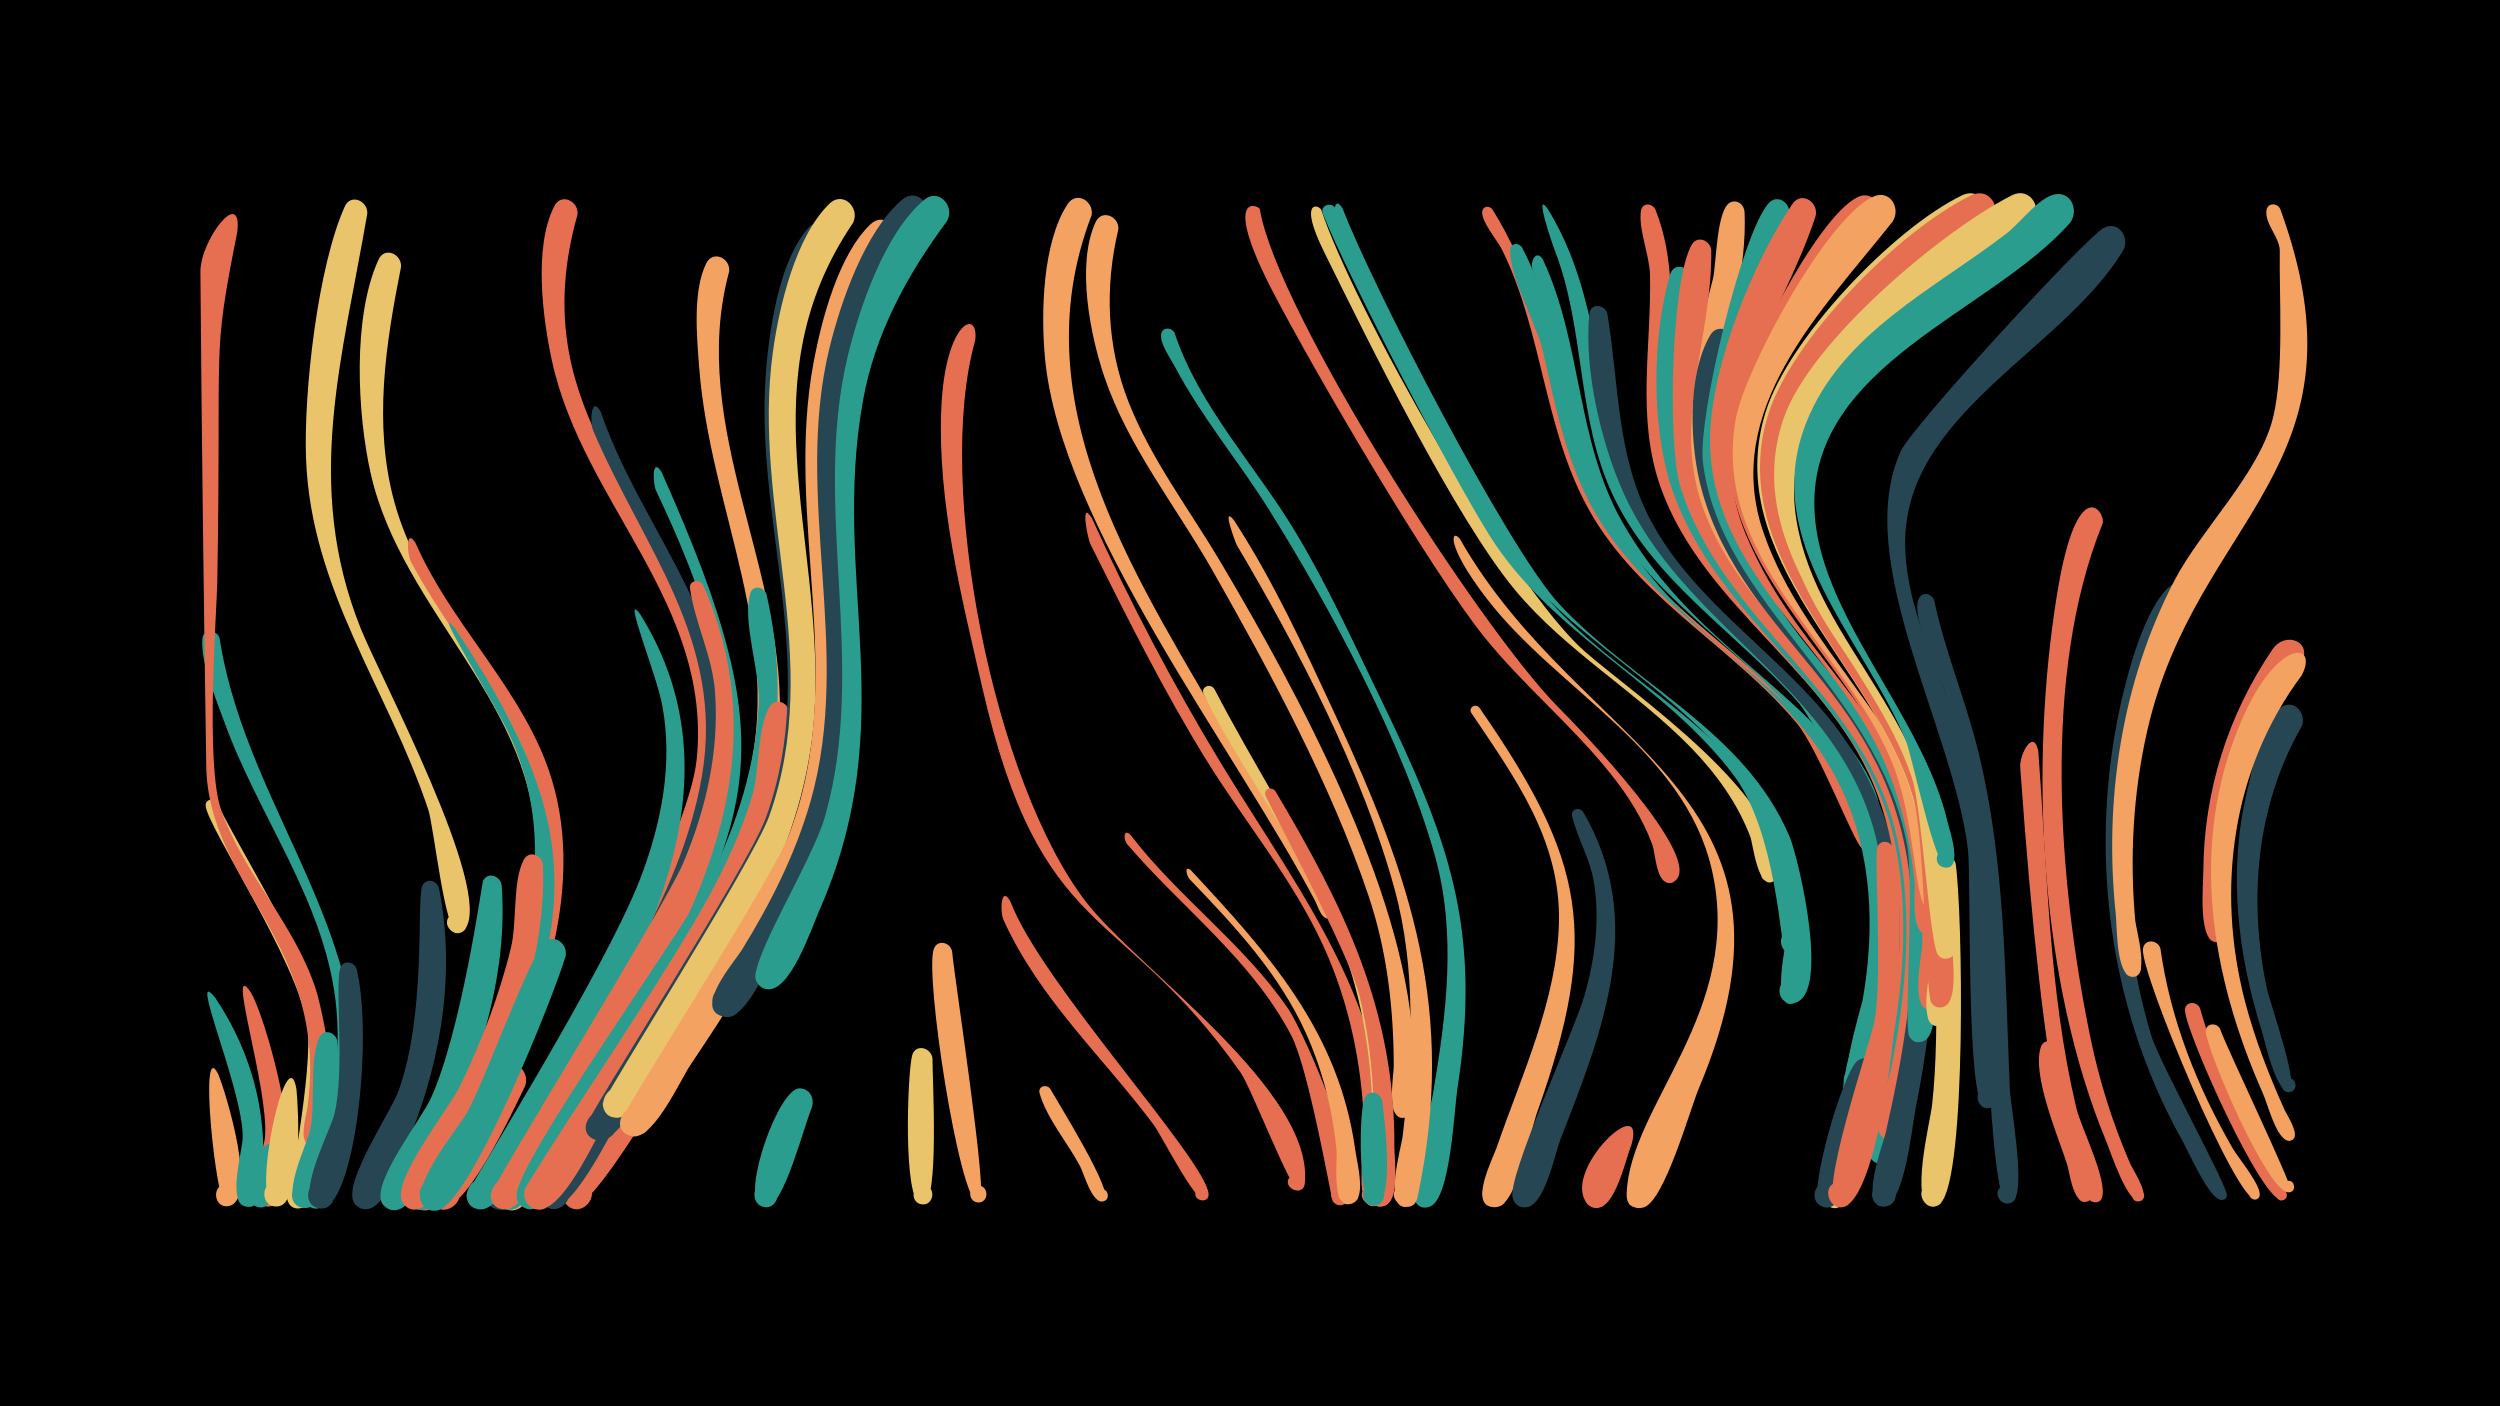 <svg width="1200" height="675" viewBox="-500 -500 1200 675" xmlns="http://www.w3.org/2000/svg"><path d="M-500-500h1200v675h-1200z" fill="#000"/><path d=""  fill="#f4a261" /><path d=""  fill="#e9c46a" /><path d=""  fill="#e9c46a" /><path d="M-395.3 15.5c3.6 8.4 19.5 60.6 5.1 63.4-7 1.4-8.6-9.8-1.5-10.5 7.1-0.6 7.5 10.7 0.3 10.6-4.9-0.1-13.4-82.3-3.9-63.5z"  fill="#f4a261" /><path d="M-396.5-20.8c14.6 21.9 22.8 47 22.9 73.3 0 6 2.3 25.7-6.4 26.7-8.8 1.1-7.4-13.6 1.1-10.8 7.2 2.3 2.9 13.5-4 10.4-7.8-3.5-0.6-26.5-0.6-33.1 0.2-22.6-27-84.4-13-66.5z"  fill="#2a9d8f" /><path d=""  fill="#264653" /><path d=""  fill="#f4a261" /><path d=""  fill="#f4a261" /><path d=""  fill="#e9c46a" /><path d="M-396-114.8c28.7 55.7 64.7 100.5 51.5 167.2-1.3 6.4-2.6 25.1-10.2 27.3-11.2 3.3-9.2-16.9 1.1-11.6 8.8 4.5-1.7 17.2-7.8 9.5-1-1.3 12-64.1 8.9-85.4-4.5-30.8-48.6-96.2-48.8-105.6 0-3.1 3.8-3.6 5.3-1.4z"  fill="#e9c46a" /><path d="M-394.6-193.7c13.3 86.4 84.3 151 60.9 243.3-1.8 7.1-4.6 28.2-12.8 30.1-10 2.4-10.3-14.7-0.2-12.6 11.8 2.4 0.3 19.9-6.5 10.1-4.8-6.9 6.7-26.5 8.7-33.9 5.7-20.5 8.1-41.6 5.6-62.8-5.9-49-37.1-88.7-53.5-134.2-4-11.2-11.2-27.4-10.5-39.5 0.3-5.1 7-4.8 8.3-0.5z"  fill="#2a9d8f" /><path d="M-386.1-388.7c-12.5 62.8-7.5 48-9.6 167.8-0.2 13.8-5.9 87.4 1.8 109.5 10.6 30.7 35.6 55.1 45.7 86.9 3.1 9.8 16.8 73.1-0.1 74.7-7.7 0.7-8.2-11.5-0.5-11.4 6.6 0.1 7.5 9.9 1.1 11.3-10.7 2.2-5.2-14.5-4.7-18.7 10.5-77.7-47.7-106.2-48.6-163.8-1.2-79-2.2-158.2-2.8-237.1-0.1-15.3 20.1-41.3 17.7-19.2z"  fill="#e76f51" /><path d="M-379.4-23.3c9.1 16.4 31.3 100.9 8.3 102.3-7.9 0.5-8-12-0.1-11.6 9.2 0.4 5.2 15.3-2.9 11-7.7-4 0.8-26.2 1.3-32.7 2-23-19.3-88.3-6.6-69z"  fill="#e76f51" /><path d="M-366.9 53.5c-0.3 6.1 1.2 25.2-7.6 25.9-7.8 0.6-8.1-11.7-0.3-11.4 9.1 0.2 5.5 14.9-2.7 10.9-15.9-7.8 10.1-42.9 10.6-25.4z"  fill="#2a9d8f" /><path d="M-357.7 22.8c0.9 8.8 3.6 55.9-9.5 56.3-8.1 0.3-7.8-12.5 0.3-11.9 8 0.6 6.4 13.2-1.6 11.8-11.4-2.1 6.3-82.7 10.8-56.2z"  fill="#e9c46a" /><path d=""  fill="#f4a261" /><path d="M-338.1-0.3c1.3 11.4 1.5 81.1-16 80.1-8.6-0.5-7.1-14 1.4-12.5 8.5 1.4 5.5 14.6-2.7 12.3-11-3.1 2.8-30.3 4.2-36.9 2.9-12.8-0.6-33.3 4.4-44.6 2.1-4.6 7.9-2.7 8.7 1.6z"  fill="#2a9d8f" /><path d="M-328.8-34.8c8.1 33.8-1.2 116.5-17.7 114.8-8.8-0.9-6.6-14.7 2.1-12.8 8.7 1.9 5 15.4-3.4 12.5-11.2-3.7 6.2-36.8 8.2-44.5 5.4-21.3 0.2-61.3 2.9-70.4 1.3-4.3 6.7-3.3 7.9 0.4z"  fill="#264653" /><path d="M-323.7-397.5c-11.9 69.6-30.7 129.9-3.3 198.8 9.2 23.3 64 125.7 50.3 144.6-4.5 6.2-13-3.2-6.3-7 6.7-3.8 10.4 8.4 2.8 9-6.3 0.5-11.5-51.3-14.3-59.5-19.3-57.7-56.3-105.1-58.6-168.3-1.2-31.7 5.6-92.1 18.6-121 2.8-6.3 11.1-2.8 10.8 3.4z"  fill="#e9c46a" /><path d="M-307.5-371.9c-7.4 37.3-13.4 75.5-3.2 112.9 12.5 45.4 47.3 77.7 66.1 119.7 22.3 50 8.1 104.7-12.5 152.7-4 9.3-15.9 46.1-27.4 46.9-13.3 0.9-6.2-21.1 4-12.6 10.3 8.5-10 19.6-11.6 6.4-1.4-11.1 17.3-34.3 22.2-44.9 14.1-30.7 26.2-64.4 27.1-98.5 1.8-71.8-64.3-116.6-79.3-183.6-6.4-28.6-8.8-75 3.8-102.5 2.9-6.4 11.2-2.7 10.8 3.5z"  fill="#e9c46a" /><path d="M-300.5-239.3c16.2 37.1 46.7 65.8 61.8 103.3 21.7 54.1 1.1 114-22.9 163.7-5 10.2-21.4 53-34.1 53.3-13.7 0.3-5.4-22 4.7-12.8 8.7 7.8-7.1 19.1-11.7 8.3-4.6-10.8 27.6-52.3 33.2-63.9 15.2-31.6 28.5-66.4 30.1-101.8 2.6-58-38.4-93.9-63.4-141.3-1.8-3.4-2.6-16.5 2.3-8.8z"  fill="#e76f51" /><path d="M-289.3-73.7c7.8 39.2 1.6 80-13 117-3 7.7-12.2 39.5-23.3 37-10.8-2.4-3.1-19.1 5.8-12.4 8.8 6.7-5.2 18.6-10.4 8.8-5-9.4 17.8-42.9 21.5-53.1 13.3-36.7 8.7-90.5 11.3-98 1.5-4.4 7.1-3.2 8.1 0.7z"  fill="#264653" /><path d="M-281.6-198.4c58.7 88.7 62.9 135.7 14.5 233-4.6 9.3-18.6 45.8-30.2 46.1-13.6 0.4-5.4-21.9 4.7-12.8 10.1 9.1-11.1 19.6-12.2 6-0.9-11.4 19.3-34 24.7-44.4 16.1-30.5 29.7-63.8 35.1-98 4.3-27.7 1-55.1-11.3-80.4-8.1-16.6-37.4-63.4-25.3-49.5z"  fill="#2a9d8f" /><path d=""  fill="#e76f51" /><path d="M-259.2-75.1c3 40.8-9.5 82.4-26.8 118.9-3.7 7.8-15.1 40-26.2 36.9-11-3-2.2-19.8 6.6-12.5 8.7 7.4-6.3 18.9-11.2 8.6-4.5-9.6 19-39.6 23.4-49.2 14.9-32.2 24.8-103.8 25.2-104.7 2.3-4.7 8.3-2.5 9 2z"  fill="#2a9d8f" /><path d="M-247.9 21.2c-4.7 9.3-30.7 67.2-43.2 57.9-8.1-6 2.1-18.2 9.5-11.3 7.4 6.8-4 17.9-10.6 10.3-5.7-6.6 26.7-60.6 34.1-65.8 6.3-4.4 12.4 2.7 10.2 8.9z"  fill="#e76f51" /><path d="M-239.4-85c1.8 43.3-14.8 87.4-34 125.5-4.1 8.1-17.8 43.3-29.1 39.8-11.1-3.3-1.7-20.2 6.9-12.4 8.7 7.7-6.9 19-11.5 8.4-4.5-10.3 22.7-44.3 27.7-54.6 10.4-21.4 19.1-43.8 24.7-67 2.9-11.9 0.7-31.9 6.1-42 2.6-4.8 8.7-2.3 9.2 2.3z"  fill="#e76f51" /><path d="M-228.5-41.1c-5.7 19.4-44.5 116-60.6 121.7-11 3.9-13.4-15.4-1.7-14.3 11.7 1.1 5.7 19.6-4.4 13.7-11.6-6.8 15.1-38.3 19.4-46 8.5-15.1 29.7-74.3 37-81.4 4.9-4.8 11.4 0.5 10.3 6.3z"  fill="#2a9d8f" /><path d="M-222.8-397c-25.4 89.9 33 130.5 59.4 206.2 19.2 55.4 0.9 109.7-25.9 159-5.3 9.7-22.1 50.8-33.5 51.4-13.4 0.7-6-21.4 4.2-12.7 10.2 8.7-10.4 19.6-11.8 6.3-0.1-0.5 60.7-109.2 64.8-148.6 7.6-74.9-54.3-122.6-69.4-191.1-4.5-20.5-9-55 1.1-74.6 3.3-6.5 11.8-2.3 11.1 4.1z"  fill="#e76f51" /><path d="M-211.6-302.2c18.2 53 58.8 94.7 60.5 153.3 1.8 64.1-37.1 121.2-69.1 173.7-5.5 9-32.2 63-43.7 54.5-6.9-5.1-0.4-16.2 7.4-12.7 7.8 3.5 3.9 15.7-4.5 14-16.6-3.5 12.1-37.1 16.1-43.3 31.6-50.2 71.6-105.1 81.8-164.7 11.2-65.3-28.3-109.7-52.2-166-1.8-4.1-0.8-17.4 3.7-8.8z"  fill="#264653" /><path d="M-198.7-0.2c-6.8 11-48 88.2-59.6 79.8-8.1-5.9 1.9-18.1 9.3-11.4 7.4 6.7-3.9 17.8-10.4 10.3-6.5-7.4 40.9-82.9 50.8-88.8 6.9-4.1 12.8 3.8 9.9 10.1z"  fill="#f4a261" /><path d="M-192.8-205.3c51.8 82.9-1.3 170.6-45.1 243.7-4.9 8.2-21.7 45.6-33.1 41.9-11.2-3.7-1.2-20.5 7.4-12.5 10.1 9.4-11.6 19.6-12.5 5.9-0.1-1.9 66.2-107.3 83.4-151.9 10.2-26.6 15.9-55.3 10.5-83.7-2.8-14.7-19.5-55.4-10.6-43.4z"  fill="#2a9d8f" /><path d="M-182.4-273.3c61.1 137.2 47.4 166.9-30 292.3-6.8 11-29.6 61.3-42.8 61.6-10 0.2-9.4-15.6 0.5-14.7 10 0.9 7.7 16.5-2.1 14.6-5-1-7.5-7-4.7-11.3 37.3-57 85.1-119 102.7-185.6 14.2-53.8-3.6-99.9-26.3-148.1-1.5-3.2-2.2-16.8 2.7-8.8z"  fill="#2a9d8f" /><path d="M-169.3 2.1c-7.1 10.5-47.7 83.4-57.4 77.2-8.1-5.2 0.7-17.5 8.2-11.5 7.5 6-2.6 17.3-9.4 10.6-8.2-8.1 38.4-81.2 49-86.9 7.2-3.9 12.9 4.3 9.6 10.6z"  fill="#e76f51" /><path d="M-162.5-219.2c41.9 95.2-14.5 178.7-63.8 257.8-5.1 8.1-21.9 45.3-33 41.7-11.2-3.6-1.4-20.4 7.2-12.5 10.1 9.3-11.4 19.6-12.4 6-0.2-3.3 82.8-137.2 92.2-159 11.2-26.2 17.6-54.2 15.5-82.7-1.3-17.5-9.6-32.8-12-49.6-0.6-3.9 4.5-4.8 6.3-1.7z"  fill="#e76f51" /><path d="M-150-369.7c-20.4 75.3 29.2 145.3 24 220.6-4.2 60.6-38.5 110.8-70.4 160.3-5.4 8.4-29.6 57.6-40.8 49.6-6.9-4.9-0.7-16 7.1-12.6 7.8 3.3 4.1 15.5-4.2 13.9-16.4-3.1 9.3-33.3 12.9-38.9 29.4-46.2 65.5-92.5 79.7-146.2 18.8-70.9-17.4-131.4-22.7-200.7-1.1-14.3-3.2-36.7 3.4-49.9 3.2-6.5 11.7-2.5 11 3.9z"  fill="#f4a261" /><path d="M-139.8-62.6c-17.9 34.5-41.3 66.1-62.3 98.6-5 7.7-24.9 50.5-35.8 43.1-8.1-5.5 1.2-17.8 8.7-11.4 7.5 6.3-3.2 17.5-9.9 10.4-8.7-9.2 23.4-48.1 29-56.8 9.5-14.7 51.1-87 60.3-93.1 6.4-4.3 12.5 3 10 9.2z"  fill="#264653" /><path d="M-132.1-214.8c22.7 98.7-30.8 173.1-81.2 252.3-5.2 8.2-22.6 46.1-33.5 42.8-13-3.9 1.7-22.4 8.4-10.6 5.8 10.1-12.6 15.8-13.6 4.2-1.3-14.7 80.3-127.6 92.7-152.2 13.3-26.5 22.2-55 23.5-84.7 0.6-14.8-8-38.9-4.1-52.1 1.2-4.3 6.6-3.3 7.8 0.3z"  fill="#2a9d8f" /><path d="M-121.1-157.6c-2.3 70.4-45.3 127.4-81.9 184.2-7.6 11.8-22.6 48.5-35.6 53.4-10.8 4.1-13.6-14.8-2.1-14 11.5 0.8 6.1 19.2-4 13.6-3.6-2-4.8-6.7-2.7-10.2 26-41.9 54.3-82.5 79.6-125 11.8-19.8 22.3-40.5 28.9-62.6 3.5-11.6 2.3-32.7 8.3-42.5 3-4.9 9.3-1.9 9.5 3.1z"  fill="#e76f51" /><path d="M-110.3 31.6c-3.6 8.2-13.5 47.5-21.7 47.8-8 0.3-7.7-12.4 0.2-11.8 9.3 0.7 4.8 15.6-3.3 11-9.1-5.1 8.8-56.6 19-56.2 5 0.2 7.1 4.9 5.8 9.2z"  fill="#2a9d8f" /><path d="M-100.3-382.6c-41.5 70.1-8.2 140.6-9.6 215.2-1.3 67.9-36.1 121.7-72.4 176.3-5.1 7.7-20.8 41.6-31.4 38.4-13-4 1.8-22.4 8.5-10.6 5.7 10.1-12.7 15.8-13.7 4.2-0.3-3.7 77.8-124.3 86.5-148.3 27-74.7-7.1-144.2 0.5-219.3 1.9-19 6.7-49.3 20.1-64.1 5.8-6.4 14.2 1 11.5 8.2z"  fill="#264653" /><path d="M-90.5-393.1c-51 75.1-15 148.3-18.3 230.3-2.5 63.2-33.9 114.3-68.1 165.3-4.8 7.2-18.3 37-28.6 33.8-11.1-3.5-1.5-20.3 7.1-12.4 10.1 9.2-11.2 19.6-12.3 5.9-0.2-2.6 71.9-115.8 79.9-138 27-75.8-8.9-147.6 1.9-223.7 3-21.3 10.9-54.8 27.1-70.4 6.5-6.2 14.7 2.1 11.3 9.2z"  fill="#e9c46a" /><path d=""  fill="#e9c46a" /><path d="M-70.9-383c-49.8 72.4-20.2 146.3-26 226.4-4.7 64.5-36.9 115.8-71.9 168.1-4.8 7.2-18.1 36.9-28.4 33.8-13-3.9 1.6-22.4 8.4-10.6 5.8 10-12.5 15.8-13.6 4.3-0.3-3.2 72.7-116.3 80.9-137.8 29.3-76.1-2.4-150.9 12.1-227.7 3.8-20 11.9-51.3 27.3-65.9 6.6-6.2 14.7 2.2 11.2 9.4z"  fill="#f4a261" /><path d=""  fill="#f4a261" /><path d="M-52.4 8.1c-0.1 8.9 3.4 70-4.6 70-6.3 0-5.8-10 0.5-9.3 6.3 0.7 4.7 10.6-1.5 9.2-8.7-1.9-6.4-62.7-4.2-71.3 1.5-5.9 9.2-4 9.8 1.4z"  fill="#e9c46a" /><path d="M-43-43.4c1.1 12.9 17.8 119.9 13.2 120.5-5.4 0.8-6.3-7.8-0.8-8 5.5-0.2 5.4 8.5-0.1 8.1-8.8-0.6-25.8-110.5-21-121.9 1.9-4.6 7.8-2.9 8.7 1.3z"  fill="#f4a261" /><path d="M-31.9-336.6c-19.7 69.4 9.1 212.3 53.1 269.4 24.9 32.3 109.7 90.8 105.1 135.2-0.8 7.4-12.3 1.4-6.6-3.5 4.9-4.2 9.9 5.2 3.7 7-3.4 1-22.9-49.5-27.8-56.5-57.9-82.5-96-62-124.2-185.4-9.9-43.2-21.4-88.5-19.6-133.1 1.7-42.6 18.2-48.8 16.3-33.1z"  fill="#e76f51" /><path d="M-55.8-394c-21.2 28.1-36.6 59.1-40.5 94.4-11 100.9 27.5 152.2-30.8 255.4-4.2 7.4-14.2 32.1-23.8 32.3-10 0.2-9.4-15.6 0.5-14.7 10 0.9 7.7 16.6-2.1 14.6-15.4-3.1 5.3-26.7 8.5-31.9 13.9-22.5 25.8-46.1 33.1-71.6 20.5-72.2-8.4-145.6 9-217.3 5.4-22.1 17-56.1 35-71.4 7.1-6 15 3 11.1 10.2z"  fill="#264653" /><path d="M-15-67.3c14.4 38.6 93.3 123.4 95.1 140.2 0.6 5.8-9.1 3.1-5.6-1.6 3-3.9 8.3 2.3 4 4.7-4.3 2.2-21.2-31.5-24.8-36.2-24.6-32.8-54.8-60.3-72-98.2-1.8-3.9-1.3-17.1 3.3-8.9z"  fill="#e76f51" /><path d="M-45.4-393.9c-19.2 25.8-34.5 53.9-40.3 85.8-15.7 87.2 19.3 153.3-21.1 245.3-3.5 7.9-14.3 40.4-25.5 37.4-11-2.9-2.3-19.7 6.4-12.4 8.8 7.3-6.2 18.9-11.1 8.6-4-8.5 26.7-57.2 32.9-78.5 21-73.5-6.4-148.3 11-221.3 5.6-23.2 17.7-59 36.6-75 7-6 15 2.9 11.1 10.1z"  fill="#2a9d8f" /><path d="M4.1 22.6c3.3 6 31.8 51.4 25.9 53.9-3.8 1.6-6-4.5-2-5.6 3.9-1.2 5.4 5.1 1.4 5.8-5.3 1-9.2-13.7-11-17-5.7-10.8-16.2-23.2-19.4-35-0.9-3.3 3.3-4.5 5.1-2.1z"  fill="#f4a261" /><path d=""  fill="#e9c46a" /><path d="M24.1-251.3c18 39.8 38.9 79.6 61.5 116.9 40.2 66.3 88.5 125.2 78.7 208.5-1.2 9.9-15.7 2.1-8.8-4.3 6.2-5.6 13.1 6.4 5.2 8.9-11.5 3.6-5.7-27.6-5.8-32.3-0.4-31.9-6.5-63.7-19.9-92.8-14.7-31.9-37.6-59.1-55.9-88.7-20.6-33.3-38.2-68.7-55.7-103.7-1.2-2.3-5.2-21.8 0.7-12.5z"  fill="#e76f51" /><path d="M36.8-389.9c-6.6 27.9-5.6 56.3 5 83.1 10.9 27.6 29.2 51.5 44.2 76.8 37.1 62.6 87.7 156.4 92.2 229 0.4 7 4.9 32.5-1.9 36.7-5.8 3.7-11.1-5.8-4.9-8.8 6.2-3 10.4 7 3.9 9.3-10.6 3.8-6.3-20.2-6.3-24.1 0-27.9-3.2-55.8-12.2-82.4-17.9-53.1-47.4-107.7-75.1-156.4-17.4-30.5-40.2-58.8-51.6-92.4-6.8-20.1-13.6-54-4.2-74.3 3-6.4 11.4-2.7 10.9 3.5z"  fill="#f4a261" /><path d="M42.6-99.3c22.8 29.8 54.1 52.1 75.5 83.2 8.6 12.4 39.6 85.2 28.1 93.5-7.2 5.3-11.1-9.8-2.2-8.6 8.9 1.1 1.3 14.7-4.3 7.8-0.6-0.8-11.4-63.3-19.9-79.6-19.1-36.5-52.3-60.9-78.6-91.6-2-2.3-2.1-8 1.4-4.7z"  fill="#e76f51" /><path d="M23.9-396.5c-35.6 92.9 24.3 177.3 69.1 255.9 4.8 8.4 50.8 78.9 45.6 81.2-3.6 1.6-5.9-4.2-2.1-5.5 3.2-1 5.3 3.6 2.3 5.3-4.1 2.4-6.3-5.6-7.3-7.5-38-72.5-122.4-180.7-129.9-261-2-21.2-1.3-55.5 10.9-74 4.3-6.5 12.9-1.1 11.4 5.6z"  fill="#f4a261" /><path d="M63.8-340.2c11.8 35.4 38.8 63.7 57.8 95.2 15.4 25.5 27.7 52.7 40.7 79.5 33.2 68.6 49.2 111 37.2 188.5-1.5 9.9-3.3 52.2-13 56.1-10.1 4-10.1-14.9 0-10.8 10.1 4-2.9 17.7-7.5 7.8-4.7-10.2 6.9-39.6 8.8-50.9 6.4-37.9 11.5-76.7 1-114.3-14.9-53.5-50.5-119.8-80.1-166.9-14.4-22.9-32-43.9-44.7-67.9-2-3.8-7.2-11-6.7-15.5 0.4-3.7 5-3.7 6.5-0.8z"  fill="#2a9d8f" /><path d="M71.7-82.2c37.3 40.1 71 77.5 78.8 134.1 0.8 5.7 4.4 19.2 0.7 24.1-4 5.3-12.1-1.4-7.5-6.3 5.3-5.7 12.7 4.9 5.4 7.9-10.2 4.2-7.2-20.7-7.5-24.7-1.8-19.8-6.7-39.2-14.9-57.3-13-28.6-34.1-51.1-55.6-73.5-1.6-1.6-2.8-7.2 0.6-4.3z"  fill="#f4a261" /><path d="M82.9-169.3c37.3 71.7 84.9 131 85.8 215.5 0.1 6.6 3.1 28.4-3.7 32.2-6.4 3.5-11.3-6.8-4.6-9.6 6.7-2.8 10.5 8 3.5 10-11.6 3.4-5.3-24.2-5.2-28.6 0.9-29.1-2.2-58.7-11.1-86.5-15.1-47.3-47.9-86.3-69.8-130.4-1.7-3.4 3-5.7 5.1-2.6z"  fill="#e9c46a" /><path d="M92.3-250.3c19 29.3 33.5 60.9 48.2 92.5 36.9 79.3 58.9 143.5 39.9 232.5-2.2 10.4-17.1 0.7-9-5.5 7.2-5.4 13.3 8.1 4.6 10-12.7 2.7-3.2-28.9-2.7-34 4.7-39.3 6.6-80.3-4-118.8-15.3-55.7-46.2-115-75.6-164.7-0.5-0.8-7.7-19.8-1.4-12z"  fill="#f4a261" /><path d="M104.7-399.6c8.3 49.7 105.8 201.2 143.2 239 7.6 7.6 72.6 74.1 55.4 83.9-5.4 3.1-8.5-6.8-2.3-7.3 6.2-0.5 4.8 9.7-1 7.6-5.2-1.9-5.3-13.7-6.9-18.2-4.6-12.4-11.8-23.8-20.1-34.1-18.6-23.3-41.8-42.3-60.5-65.5-26-32.3-81.6-127.4-101.7-166.1-24.6-47.6-7-41.6-6.1-39.3z"  fill="#e76f51" /><path d="M112.1-120.4c32.7 55.1 57.6 105 57.2 170.8 0 6.4 2.1 21.9-2.5 26.9-5.8 6.2-13.8-5.3-6-8.6 6.7-2.8 10.5 8.1 3.5 10.1-11.2 3.2-5.5-20.5-5.2-24.6 1.2-25.1-0.5-50.7-6.3-75.3-5.1-22.1-45.5-95.6-45.6-97.7-0.2-2.9 3.3-3.5 4.9-1.6z"  fill="#e76f51" /><path d="M134.2-399.3c15.2 46.1 90.8 180.8 126.6 212.1 24.5 21.4 96.1 69.9 92.5 107.1-0.6 6.3-10.6 3.1-7.4-2.4 3.2-5.5 11 1.7 5.7 5.3-7.7 5.4-10.2-17.9-11.4-21-6.1-16.2-16.4-30.4-28.4-42.8-26.5-27.2-60-46.3-84.5-75.7-28.9-34.8-70.5-119.3-91.8-162.5-12.3-25-2.8-22.8-1.3-20.1z"  fill="#e9c46a" /><path d="M141.2-399.8c12.7 35 80.2 163.4 103.7 189.4 30.8 34.2 75.3 54.5 100.8 93.7 6.7 10.3 32.5 64 16.8 73.5-7 4.2-11.4-8.7-3.3-9.6 9.6-1 5.1 15.1-2.6 9.2-1.7-1.3-4-56.7-24-83.7-33.5-45.1-87.5-67.4-117.9-116.1-18.4-29.5-67-122.4-79.7-153.9-1.7-4.1 4.2-6.2 6.2-2.5z"  fill="#2a9d8f" /><path d="M144.6-399.6c13.9 36.5 79.1 162.9 103.7 189.4 35.8 38.7 89.2 60.8 110.7 111.8 4.3 10.1 20.5 78.7 1.2 80-6.7 0.4-8.5-9.5-2-11.4 6.5-1.9 10.3 7.5 4.4 10.7-14.3 7.8-4.4-31.5-4.3-35.8 1-26.1-6.7-51.4-22.1-72.5-33.1-45.3-87.8-67.2-118.4-115.6-21.4-33.8-59.1-110-76.4-147.8-1.8-3.8-1.5-17.1 3.2-8.8z"  fill="#2a9d8f" /><path d=""  fill="#e9c46a" /><path d="M163.5 28.6c0.8 7.2 6.9 51.6-4.8 50.1-7.1-0.9-5-12 1.9-10.3 6.9 1.7 3.7 12.5-3 10-5.3-1.9-5.6-47.6-2.2-52.1 2.7-3.6 7.4-1.4 8.1 2.3z"  fill="#2a9d8f" /><path d="M216.3-399.6c36.2 57.6 31.2 131.4 80.1 181.6 22.7 23.3 50.2 41.3 71.6 65.7 5.5 6.3 40.7 52.6 29.7 59.4-6 3.7-8.1-8.4-1.2-7 5.9 1.3 1.7 10.3-3 6.8-3.7-2.8-20.9-47.6-31-59.7-29.6-35.4-72.4-57.8-97-97.7-24.5-39.8-24.1-88.4-44.6-129.8-2.1-4.2-10.3-13.8-9.4-18.4 0.5-2.5 3.4-2.6 4.8-0.9z"  fill="#e76f51" /><path d="M242.8-399.9c34.3 55.1 18.1 124.2 62.1 175.4 23.2 27 97.3 79.9 97.7 116.8 0.1 6.6-10.6 2.5-6.1-2.3 3.8-4.1 9.1 3.5 3.9 5.6-1.3 0.5-31.6-52-37.2-58.4-29.6-33.6-69.6-58-89.1-99.7-17.5-37.3-13.1-79.8-28-117.8-0.3-0.7-10.2-29-3.3-19.6z"  fill="#2a9d8f" /><path d=""  fill="#264653" /><path d="M200.7-241.4c58.6 103 175.4 120.3 114.7 263.9-4.2 10-16.6 54.6-26.6 57.1-11.5 2.9-8.8-17.6 1.5-11.8 12.2 6.9-9.9 19.4-9.5 5.4 1.1-42.4 56.7-88.1 40.8-156.1-13.4-57.4-74.1-85.7-107.9-129.7-20.2-26.2-17-33.8-13-28.8z"  fill="#f4a261" /><path d="M210.1-160.3c51 73.6 58 109 27.7 194.3-3.1 8.6-9.4 42.7-18.6 45.2-8.3 2.3-11.1-10.9-2.7-12.3 8.4-1.4 9.9 12.1 1.3 12.5-13.7 0.7-1-23.8 0.6-28.6 12-34.8 29.1-70.9 29.9-108.3 0.8-39.3-21.1-69.1-42-100.2-1.7-2.6 1.9-4.9 3.8-2.6z"  fill="#f4a261" /><path d=""  fill="#e9c46a" /><path d="M230.5-381.3c22.2 41.8 20.4 91.6 44.3 132.6 52.5 90.1 150 88.7 130.4 229.7-1.2 8.5-3 40.5-12.3 43.6-6.7 2.2-11.1-7.4-5.1-11.1 7.1-4.2 13.2 7.4 5.7 10.8-15.7 7.2-0.1-40.1 0.7-45 5.8-33.7 4.5-69.1-10.2-100.5-25.9-55.5-87.5-79.9-117.9-131.9-14-23.9-19.3-50.8-25.3-77.5-3.2-14-16.3-36.1-15.9-49.5 0.1-3.3 4.1-3.6 5.6-1.2z"  fill="#2a9d8f" /><path d="M240.7-375.2c18.7 40.2 15.9 86.9 38 125.8 52.5 91.9 150.3 88.9 127.9 235.3-1.4 9-4 44.2-13.9 47.3-9.3 3-10.8-13.2-1.1-11.9 11.3 1.4 1.7 18.8-5.5 10-6.6-8 10.4-51.6 11.8-63 3.3-27.4 1.6-55.7-8.4-81.6-23.3-60.6-88.2-85.9-119.5-140.4-20.7-36.1-20.1-78.3-34.3-116.5-1.6-4.2 1.8-10.7 5-5z"  fill="#2a9d8f" /><path d=""  fill="#f4a261" /><path d="M259.9-110.3c30.8 52.8 9.2 105.6-11 157.5-2.7 7-7.7 33-17.1 32.3-10.1-0.8-5.2-16.9 3.6-11.9 10.4 5.8-5.7 18.8-9.3 7.4-3-9.6 30.1-81.5 34.6-97.6 4.9-17.5 7.3-35.7 4.4-53.9-1.9-11.4-7.9-21-10.5-31.8-0.8-3.4 3.6-4.5 5.3-2z"  fill="#264653" /><path d="M271.5-349.6c5.7 34 4.3 68.6 21.1 99.9 20.1 37.3 57 60.6 83.7 92.5 40 47.9 44.9 108.9 32 168-2.1 9.8-7.3 51.2-17.6 54.5-10.9 3.4-9.4-16.4 0.8-11.4 10.3 5-4.4 18.4-8.4 7.7-4.3-11.4 10.9-41.3 13.7-53.4 8.3-34.5 12.1-71 3.7-105.9-17.2-70.9-87.7-98.6-118.6-160.2-12.4-24.7-21.9-63.7-19-91.5 0.5-5.2 7.3-4.7 8.6-0.2z"  fill="#264653" /><path d="M283.1 49.5c-2.8 6.7-7.8 31-17 30.3-10.2-0.9-5.1-17 3.7-12 8.8 5.1-2.5 17.6-8.4 9.3-11.3-15.9 29.1-53.9 21.7-27.6z"  fill="#e76f51" /><path d="M294.6-399.4c17.9 45-4.5 94.4 12.2 139.9 14.6 39.9 50.4 65.7 76 98 32.9 41.4 42.9 92 37.4 143.8-0.7 6.8 0 30.8-9.1 31.6-6.6 0.5-8.5-9.2-2.1-11.2 7.5-2.3 10.4 9.7 2.7 11.1-12.9 2.5-2.8-28.9-2.1-34 4.2-32.7 3.1-66.6-8.2-97.9-21.5-58.8-83.5-89.5-104.3-148-11.9-33.6-4.3-67.5-5.1-102.1-0.2-9.2-5.8-22.3-4.3-30.8 0.7-3.9 5.5-3.5 6.9-0.4z"  fill="#e76f51" /><path d="M337.4-398.2c2.4 58-36.7 106.8-4.2 163.6 20.2 35.4 53.5 61.1 72.6 97.4 5 9.6 33 78.9 17.4 83.9-7.2 2.3-8.4-10.2-0.9-9.3 7.5 0.9 3.3 12.8-3.1 8.8-7-4.3-8.7-54.1-12.4-64.8-20.1-58.5-82.4-93-95.5-154-6.9-32.1 3.2-62.7 10.9-93.5 1.7-6.8 1.6-34.4 8.7-36.9 3.5-1.2 6.3 1.5 6.5 4.8z"  fill="#f4a261" /><path d="M311.6-366.8c-0.2 36.7-12 72.1 0.6 108.2 14.4 41.4 52.1 68 77.1 102.4 37.1 51.1 39.2 113.9 27.4 173.8-1.5 7.6-4.1 40.6-14 40.8-6.9 0.1-8.3-10.1-1.5-11.8 7.9-1.9 10.2 10.7 2.2 11.8-13.9 1.8-0.3-32.5 0.8-37.9 8.4-37.4 13.1-76.4 5.7-114.3-14.3-72.8-85.8-105.6-107.8-172.8-9.5-29-9.1-72.4-0.4-101.8 1.8-5.9 9.5-3.8 9.9 1.6z"  fill="#2a9d8f" /><path d="M321.4-379.8c0.6 41-18.2 79.9-4.9 120.8 16.6 51 67.4 81.2 90.5 128.9 20.6 42.7 20.9 91.5 13.3 137.5-1.1 6.8-3.3 42.8-14.6 39.5-6.6-1.9-4.8-12 2.1-11.5 6.8 0.5 7.2 10.7 0.5 11.7-13.5 2-1.9-27.8-0.8-33.1 7.4-36.2 11-74 3.3-110.6-14.8-70.6-84.5-104.4-104.4-170.5-6-20-4.3-98.1 5.6-115.4 2.8-4.8 9-2.1 9.4 2.7z"  fill="#e76f51" /><path d="M332.1-334.2c-8.1 25-13 51-5.5 76.8 15.7 54.2 69.9 87 89.4 140.2 17.7 48.2 13.2 101 3.3 150.3-1.5 7.7-5.6 49-16.6 45.8-6.6-1.9-4.8-12 2-11.5 6.8 0.5 7.2 10.7 0.5 11.7-13.7 2.1-1.3-30-0.1-35.2 8.8-38.9 15.8-78.7 12-118.7-8.7-93.6-79.7-116.2-100.2-189.7-5.8-20.8-7.4-55.1 4-74.6 3.8-6.5 12.4-1.7 11.2 4.9z"  fill="#264653" /><path d=""  fill="#264653" /><path d=""  fill="#264653" /><path d="M358.9-397.2c-9.6 53.2-48.6 99.4-23.7 154.9 39.4 87.9 100.2 83.4 93.4 214.6-0.3 6.2 1.9 26.5-6.6 27.8-8.6 1.3-7.6-13.1 0.7-10.7 9.7 2.9-1.2 16.8-6.3 8-2.7-4.7 2.6-72.4-1-91.7-14.1-75.5-89.6-115.2-98-183.8-2.6-21.2 18.5-109.3 31.4-124.2 4.2-4.9 10.7-0.4 10.1 5.1z"  fill="#2a9d8f" /><path d="M371.5-396.3c-16.6 50.8-56.7 97.1-33.4 153.1 26.6 63.8 79.3 87.7 89.8 166.2 0.7 5.5 4.4 18.4 1 23.3-4.4 6.2-12.9-3.1-6.3-6.9 6.6-3.8 10.4 8.2 2.8 8.9-8.8 0.8-5.9-20.2-6.4-24.9-2.1-21.1-7.2-41.9-16.1-61.2-25-53.8-85.7-91.6-81.9-156.6 2-33.5 20.6-79.8 39.3-107.6 4.3-6.5 12.8-1 11.2 5.7z"  fill="#e76f51" /><path d=""  fill="#f4a261" /><path d="M391.2 59.8c-1.5 4.9-4.7 26.1-14.5 18.5-5.6-4.4 0.1-13.4 6.5-10.3 6.4 3.1 2.8 13.1-4.1 11.5-9.3-2.2-2.3-21.8 1.8-25.9 4.8-4.8 11.3 0.4 10.3 6.2z"  fill="#e9c46a" /><path d="M400.9 15.6c-2.4 9.3-14.8 67.7-26 63.6-7.9-2.9-2.7-15 4.8-11.3 7.5 3.7 1 15.2-6 10.7-6.6-4.2 11.1-65 18.1-69.6 4.9-3.2 9.8 1.5 9.1 6.6z"  fill="#264653" /><path d="M408.8-92.8c9.1 34.9-2.7 156.9-21.7 171-7.8 5.8-14.4-8.9-4.9-10.9 9.5-2 9.3 14.2-0.1 11.9-10.7-2.5 15.4-77.4 17.6-88.9 4-20.8-0.1-78.1 1.4-83.4 1.2-4.2 6.5-3.4 7.7 0.3z"  fill="#e76f51" /><path d="M401.1-394.3c-29.3 42.3-74.5 88-58.2 144.2 23.8 81.8 90.1 85 89.7 209.6 0 5.5 2.8 23.6-4.9 25.1-7 1.4-8.6-9.7-1.5-10.4 7.1-0.6 7.5 10.6 0.3 10.5-10-0.2-3.9-26-3.8-32 0.2-26.5-2.9-53.2-11.9-78.2-21.7-60.3-92.1-104.3-79.7-174.7 4-22.4 40.1-94.9 60.4-105.1 7.4-3.8 13 4.7 9.6 11z"  fill="#e76f51" /><path d="M428.4-211.9c5.2 24.7 15.2 48.2 21.2 72.7 13 53 12.8 107.6 15.1 161.8 0.4 9 8 48.8 1.5 54.1-4.8 3.9-10.6-4.1-5.3-7.4 6.1-3.9 10.3 7.4 3 8.4-9.5 1.3-11.4-128.6-12.4-143.5-2.3-33.5-7.1-66.5-16.7-98.7-2.8-9.4-18.2-39.6-13.7-48.3 1.8-3.4 6.1-2.3 7.3 0.9z"  fill="#264653" /><path d="M438.7-85.5c3.4 22.4 5.4 150.3-7.2 163-6.1 6.2-13.9-6-5.8-9 8.1-3 10.2 11.3 1.5 10.6-10.8-0.8-0.6-41.2 0.2-48.7 4.4-39 0-92.7 2.7-115.9 0.6-5.3 7.5-4.6 8.6 0z"  fill="#e9c46a" /><path d="M408.5-393.7c-33.7 42.6-82.7 90.3-61.9 149.7 19.7 56.6 69.5 88.7 82 152.7 1 5.1 8.3 27.6-1.1 28-6.2 0.2-6-9.7 0.2-9.2 7.3 0.6 3.7 12.2-2.6 8.6-6.6-3.7-5.3-42.4-17.3-71.1-23.3-55.5-86.5-97.5-74.6-164 4.3-23.7 43.8-97 66.2-106.7 7.9-3.4 13.1 5.7 9.1 12z"  fill="#f4a261" /><path d="M451-391.9c-41.6 35.8-108.6 74.7-96.6 139.5 6.8 36.6 35.6 64.5 53.6 95.8 21.6 37.5 29.2 79.9 28.5 122.7-0.1 5.8 2.7 24.9-5.2 26.4-7 1.4-8.6-9.8-1.4-10.4 7.1-0.6 7.5 10.7 0.3 10.5-9.7-0.2-3.8-24.1-3.7-29.4 0.9-27.8-1.3-56-9.3-82.8-18.5-61.6-91.4-112.9-69.7-182.6 10.9-35.2 60.9-87.8 94.2-104 9.5-4.6 15.7 7.5 9.3 14.3z"  fill="#e9c46a" /><path d="M455.3-391.8c-42.6 36.5-113.3 75.1-99.1 142.1 15.6 73.6 78 88.5 80.7 202.6 0.1 5.7 4.1 31.8-6.1 30.6-8.1-0.9-3.8-13.8 3.2-9.5 7 4.2-2.4 14.1-6.9 7.3-3.2-4.8-2.9-77.9-8.8-98.5-17.6-61.7-90.4-113.7-69.9-182.8 10.9-36.7 63.2-89.5 97.7-106.2 9.5-4.6 15.7 7.6 9.2 14.4z"  fill="#e76f51" /><path d="M478.4-139.3c4.3 57 5 115.3 18.2 171 2.2 9.4 15 34.4 12.4 43-1.6 5.2-9.4 0.8-5.8-3.3 4.2-4.7 9.1 5.1 2.8 5.7-10.7 0.9-24.8-46.5-36.3-208.9-0.4-6.1 6.5-19 8.7-7.5z"  fill="#e76f51" /><path d="M487.8 3.3c1.2 8.6 17.9 72.3 13.8 73.5-4.6 1.3-6.3-6.1-1.5-6.9 4.7-0.8 5.6 6.8 0.8 7-5.8 0.3-7.5-14.1-8.6-17.7-4.1-13.1-17.2-43.2-12.7-56.6 1.5-4.5 7.1-3.2 8.2 0.7z"  fill="#e76f51" /><path d="M475-392.2c-42.3 39.3-124.4 71-112.7 141.9 10.1 61.1 67.9 94.1 75.5 183.8 0.4 5.2 5.5 27-3.9 26.6-7.8-0.3-4.4-12.8 2.4-9.2 6.9 3.6-1.4 13.5-6.1 7.3-4-5.2-7.6-69.7-12.4-84.6-18.7-57.2-84.2-107.9-61.5-173.2 12.7-36.3 75-89.1 109.3-106.6 9.3-4.7 15.6 7.2 9.4 14z"  fill="#e9c46a" /><path d="M509.3-248.8c-29.3 72-21.3 171.7-6 246.4 4.3 21 10.7 41.4 19.2 61 1 2.3 11.1 17.5 4 18.1-3.4 0.3-4.4-4.8-1.1-5.8 3.3-1 5.3 3.7 2.4 5.4-6.1 3.4-15-24.2-16.7-28.2-32.2-77.5-37.1-179.9-23.8-262.3 9.6-59.9 23.4-40.3 22-34.6z"  fill="#e76f51" /><path d="M519.2-379.9c-29.3 48.7-106.5 78.8-104.7 142.6 0.9 34.2 20.3 66.1 29.4 98.5 11.5 40.8 13.9 83.3 14.6 125.4 0.1 7.9 5 39.7-1.8 44.4-6.4 4.4-11.2-7.5-3.6-8.8 7.6-1.3 7.1 11.5-0.4 9.5-9.2-2.4-6.4-109.3-8.1-124-6.9-57.9-55.9-138.6-32.3-191 5.5-12.2 88.9-102.6 97.3-107.2 7.1-3.9 12.8 4.3 9.6 10.6z"  fill="#264653" /><path d="M493.6-393c-38.3 43.2-124.5 68-122.7 136.7 1.3 50.7 51.9 99.1 64 151.1 0.8 3.4 7.9 23.8-2 21.5-4.9-1.1-4-8.6 1-8.5 5 0.1 5.7 7.5 0.8 8.5-5.9 1.2-16.6-52.6-19.8-60.5-20.1-49.2-70.5-95.4-48-152.7 16.9-43.2 61.7-64.4 96.3-91.1 6.5-5 14.2-15.8 22-18.4 8.5-2.8 13.1 7.2 8.4 13.4z"  fill="#2a9d8f" /><path d="M537-44.7c4.8 34.2 17.6 66.3 34.8 96.1 2.3 4 14.5 18.6 12.7 22.9-1.6 3.7-7-0.2-4-2.9 3-2.7 6.3 3.2 2.4 4.3-8.9 2.7-55.2-107.9-54.3-120 0.4-5.2 7.1-4.8 8.4-0.4z"  fill="#f4a261" /><path d="M548.8-211.1c-31.8 62.9-36.5 141-16.2 208.2 4 13.1 36.6 72 36.3 76.6-0.4 4.6-7.6 1.1-4.2-2.1 3.5-3.1 6.3 4.5 1.6 4.4-5.9-0.2-15.9-23.4-18.6-28.2-37.8-67-46.6-148.9-26.5-223.1 15-55.2 32.3-49.9 27.6-35.8z"  fill="#264653" /><path d="M556-16.1c6.7 24.2 17.7 46.8 30 68.6 2 3.5 15.6 20.7 10.3 23.4-3.2 1.7-5.6-3.5-2.2-4.8 3.4-1.3 5.2 4.1 1.7 5-9.5 2.5-46.3-79.9-47-90.9-0.3-4.5 5.5-5 7.2-1.3z"  fill="#e76f51" /><path d="M565.6-6.2c2.9 8.7 36 77.3 34.1 78.2-3.4 1.7-5.7-3.8-2.1-5 4.1-1.5 5.1 5.7 0.7 5.3-10.3-0.9-38.3-66.4-39.5-76.9-0.4-4.2 5-4.9 6.8-1.6z"  fill="#f4a261" /><path d="M594.5-399.7c45.3 123.9-40.4 147.4-63.8 250.4-6.8 29.7-8.5 60.7-5.8 91 0.4 4.5 7.6 29-2 27.1-5.5-1.1-3.3-9.7 2-8 4.6 1.4 3.2 8.5-1.6 8-7.6-0.7-7.1-24.1-7.7-29.6-5.8-54.8 2.6-111.4 28.1-160.5 12.9-24.8 40.8-51.4 47.4-78.4 5.4-22 2.8-60.4 3.2-79.8 0.1-6.4-7.3-13.1-6.4-19.5 0.5-3.8 5.2-3.7 6.6-0.7z"  fill="#f4a261" /><path d=""  fill="#e9c46a" /><path d=""  fill="#f4a261" /><path d="M604.9-151.5c-22 38.2-25.8 83.4-16.8 126 1.3 6.3 16.7 49.9 10.4 49.8-3.9-0.1-4.5-5.9-0.6-6.7 3.9-0.8 5.6 4.8 2 6.4-7 3.1-12.9-25-14.3-29.3-11.6-37-16.2-76.3-7.1-114.4 2.5-10.5 6.8-34.2 16.2-40.7 6.3-4.4 12.5 2.7 10.2 8.9z"  fill="#264653" /><path d="M604.6-181.6c-21 26.7-33.5 59.1-36.5 92.9-0.5 6 3.7 43.2-5.2 40.8-5.8-1.6-2.8-10.5 2.7-8.3 4.8 1.9 2.8 9.3-2.3 8.4-8.3-1.3-5.7-28-5.7-33.9 0.2-38.2 11.7-75 33.2-106.6 6.2-9.1 19.6-3.7 13.8 6.7z"  fill="#e76f51" /><path d=""  fill="#e9c46a" /><path d="M604.8-175.8c-33.6 44.9-41.1 102.6-27.3 156.1 4.7 18.1 11.5 35.6 19.2 52.7 0.9 2 9 14.1 2.1 14.5-4.1 0.3-4.2-6.3 0-6 4.8 0.2 2.7 8-1.5 5.7-5.3-2.7-8.9-17.6-11.3-22.8-24.8-56.2-35.2-118.3-10.9-176.6 17.5-42.1 38.3-39.9 29.7-23.6z"  fill="#f4a261" /><path d=""  fill="#e9c46a" /><path d=""  fill="#f4a261" /><path d=""  fill="#2a9d8f" /><path d=""  fill="#f4a261" /><path d=""  fill="#f4a261" /><path d=""  fill="#264653" /></svg>